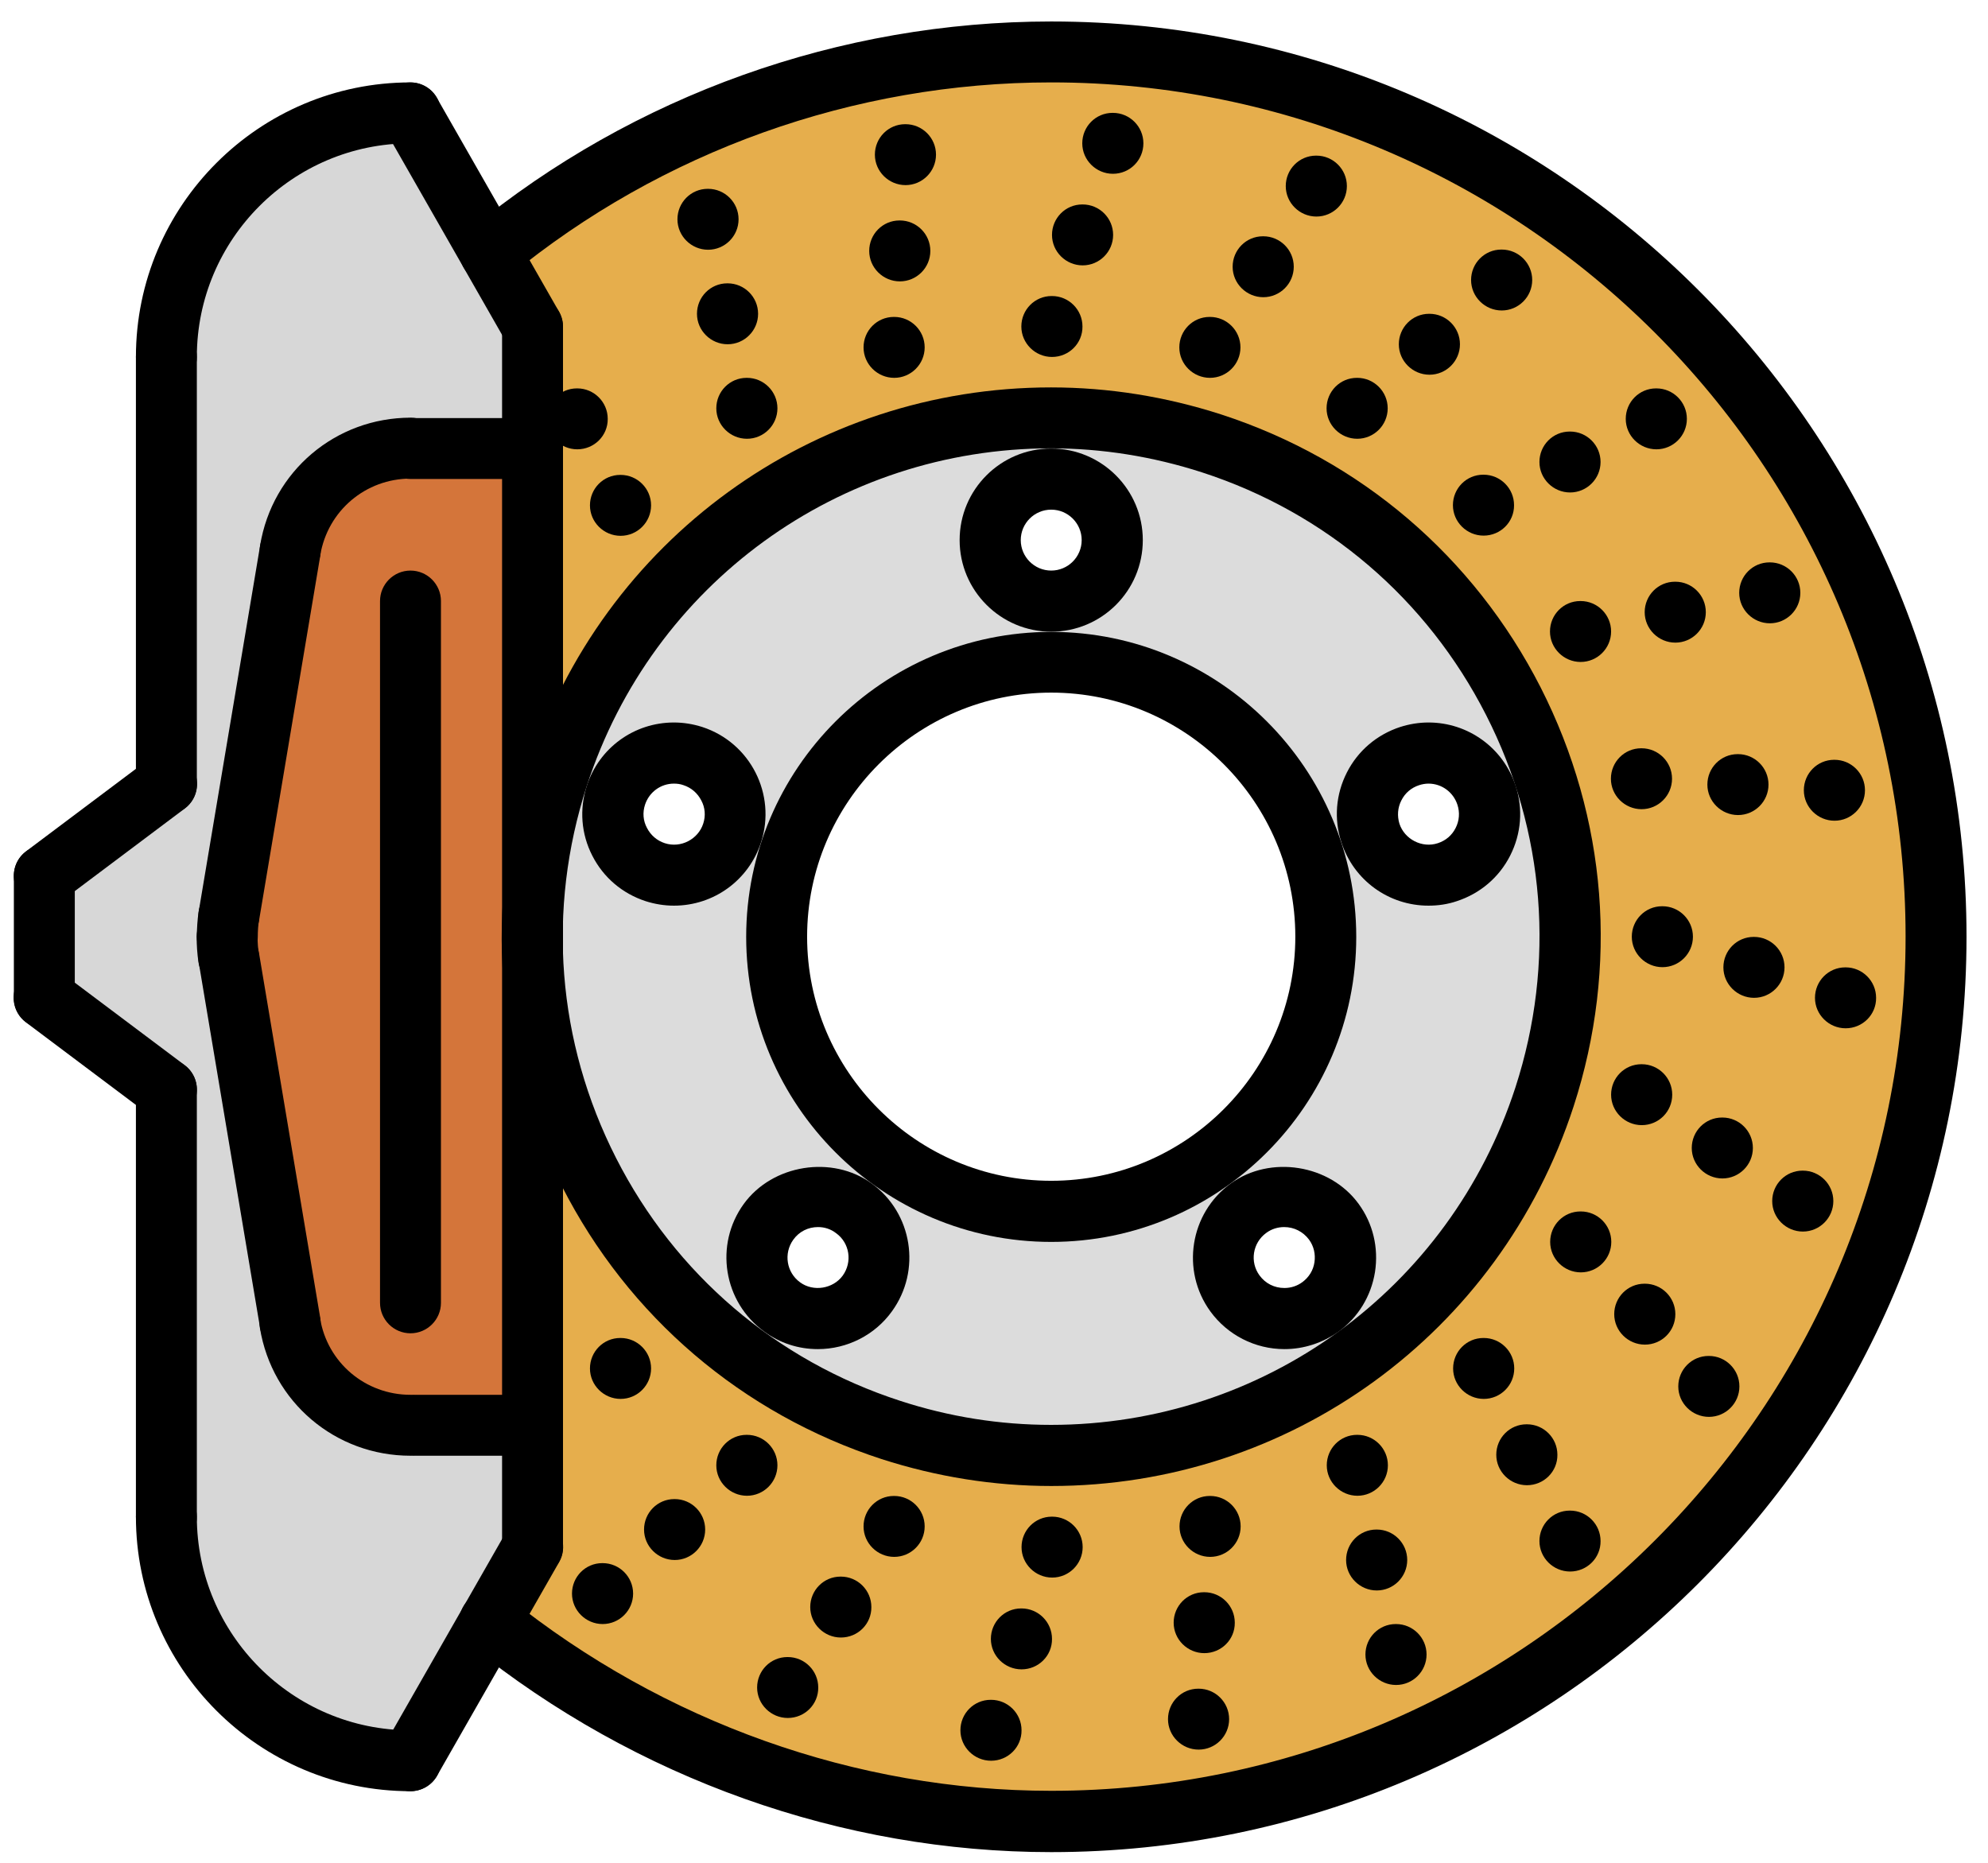 <?xml version="1.0" encoding="utf-8"?>
<!-- Generator: Adobe Illustrator 24.1.0, SVG Export Plug-In . SVG Version: 6.00 Build 0)  -->
<svg version="1.1" id="Capa_1" xmlns="http://www.w3.org/2000/svg" xmlns:xlink="http://www.w3.org/1999/xlink" x="0px" y="0px"
	 viewBox="0 0 101.8 95.39" style="enable-background:new 0 0 101.8 95.39;" xml:space="preserve">
<style type="text/css">
	.st0{opacity:0.5;}
	.st1{fill:#E6AE4C;}
	.st2{fill:#FFFFFF;}
	.st3{fill:none;stroke:#E6AE4C;stroke-width:2;stroke-miterlimit:10;}
	.st4{fill:none;stroke:#FFFFFF;stroke-width:2;stroke-linecap:round;stroke-linejoin:round;stroke-miterlimit:10;}
	.st5{fill:#009CC9;}
	.st6{opacity:0.7;}
	.st7{fill:#B0B0AF;}
	.st8{fill:#EFEFEF;}
	.st9{fill:#C1C1C1;}
	.st10{fill:#D39B40;}
	.st11{fill:#D8D8D8;}
	.st12{fill:#2A2A2A;}
	.st13{fill:#555555;}
	.st14{fill:#CCCACD;}
	.st15{fill:#D4753A;}
	.st16{fill:#D7D7D7;}
	.st17{fill:#DCDCDC;}
	.st18{fill:#446C7E;}
	.st19{fill:#ECB843;}
	.st20{fill:#C5B178;}
	.st21{fill:#D7AC54;}
	.st22{fill:#DAB743;}
	.st23{clip-path:url(#SVGID_4_);}
	.st24{fill:#EAEAEA;}
	.st25{opacity:0.9;fill:url(#SVGID_11_);}
	.st26{fill:#232323;}
	.st27{fill:#666666;}
	.st28{fill:none;stroke:#FFFFFF;stroke-miterlimit:10;}
	.st29{fill:#1E1E1E;}
	.st30{clip-path:url(#SVGID_15_);fill:url(#SVGID_16_);}
	.st31{clip-path:url(#SVGID_18_);fill:url(#SVGID_19_);}
	.st32{clip-path:url(#SVGID_21_);fill:url(#SVGID_22_);}
	.st33{clip-path:url(#SVGID_24_);fill:url(#SVGID_25_);}
	.st34{clip-path:url(#SVGID_27_);fill:url(#SVGID_28_);}
	.st35{clip-path:url(#SVGID_30_);fill:url(#SVGID_31_);}
	.st36{clip-path:url(#SVGID_33_);fill:url(#SVGID_34_);}
</style>
<g>
	<g>
		<g>
			<path class="st15" d="M27.27,49.02v23.97h-5.92h-0.33c-3.11,0-5.67-2.26-6.17-5.22l0.02-0.02L12.74,55.1l-1.02-6.05
				c-0.05-0.36-0.08-0.7-0.08-1.06v-0.02c0-0.38,0.03-0.72,0.08-1.06l3.14-18.72h-0.02c0.5-2.97,3.06-5.23,6.17-5.23v0.02h6.25
				v23.98C27.25,47.64,27.25,48.33,27.27,49.02z"/>
		</g>
		<g>
			<path class="st16" d="M27.27,22.97v-6.25l-2.17-3.8l-4.08-7.14c-6.91,0-12.5,5.58-12.5,12.5v21.87l-6.25,4.69v6.25l6.25,4.7
				v21.86v0.02c0.02,6.92,5.59,12.48,12.5,12.48l4.06-7.11l2.19-3.83v-6.23h-5.92h-0.33c-3.11,0-5.67-2.26-6.17-5.22l0.02-0.02
				L12.74,55.1l-1.02-6.05c-0.05-0.36-0.08-0.7-0.08-1.06v-0.02c0-0.38,0.03-0.72,0.08-1.06l3.14-18.72h-0.02
				c0.5-2.97,3.06-5.23,6.17-5.23v0.02L27.27,22.97z"/>
		</g>
		<g>
			<path class="st17" d="M79.11,39.83C76.6,32,70.47,25.44,62.03,22.7c-2.7-0.88-5.45-1.3-8.16-1.31
				c-11.22-0.02-21.66,7.12-25.31,18.37c-0.78,2.38-1.19,4.8-1.3,7.19v2.06c0.44,10.8,7.48,20.69,18.36,24.22
				c13.94,4.53,28.94-3.11,33.47-17.06C80.89,50.66,80.78,44.97,79.11,39.83L79.11,39.83z M53.83,24.53c1.73,0,3.12,1.41,3.12,3.12
				s-1.39,3.12-3.12,3.12c-1.72,0-3.12-1.41-3.12-3.12S52.11,24.53,53.83,24.53z M37.49,42.66c-0.53,1.64-2.3,2.53-3.94,2
				c-1.64-0.53-2.55-2.3-2.01-3.94c0.55-1.64,2.3-2.53,3.94-2c1.48,0.48,2.36,1.97,2.14,3.47C37.58,42.35,37.55,42.5,37.49,42.66
				L37.49,42.66z M44.41,66.23c-1.01,1.39-2.97,1.7-4.36,0.69c-1.39-1.01-1.7-2.97-0.69-4.36c1.01-1.39,2.97-1.7,4.36-0.69
				C45.11,62.89,45.42,64.85,44.41,66.23z M39.77,47.97c0-1.94,0.39-3.8,1.11-5.47C43,37.45,48,33.91,53.83,33.91
				c6.06,0,11.23,3.84,13.2,9.23c0.56,1.5,0.86,3.14,0.86,4.83c0,7.77-6.31,14.06-14.06,14.06C46.06,62.03,39.77,55.74,39.77,47.97
				L39.77,47.97z M67.6,66.94c-1.39,1.01-3.34,0.7-4.36-0.69c-1.01-1.41-0.7-3.36,0.69-4.37c1.41-1.02,3.36-0.7,4.36,0.69
				C69.3,63.97,69,65.92,67.6,66.94z M74.11,44.67c-1.64,0.53-3.41-0.38-3.94-2.02c-0.53-1.64,0.36-3.41,2.02-3.94
				c1.62-0.53,3.39,0.37,3.92,2.02C76.66,42.38,75.75,44.14,74.11,44.67z"/>
		</g>
		<g>
			<path class="st1" d="M27.27,79.22v-6.23V49.02c0.44,10.8,7.48,20.69,18.36,24.22c13.94,4.53,28.94-3.11,33.47-17.06
				c1.8-5.51,1.69-11.2,0.02-16.34C76.6,32,70.47,25.44,62.03,22.7c-2.7-0.88-5.45-1.3-8.16-1.31
				c-11.22-0.02-21.66,7.12-25.31,18.37c-0.78,2.38-1.19,4.8-1.3,7.19V22.97v-6.25l-2.17-3.8C32.92,6.52,42.92,2.66,53.83,2.66
				c25.03,0,45.31,20.28,45.31,45.31S78.86,93.28,53.83,93.28c-10.73,0-20.97-3.97-28.75-10.23L27.27,79.22z"/>
		</g>
	</g>
	<g>
		<g>
			<path d="M53.83,94.85c-10.69,0-21.25-3.75-29.73-10.58c-0.67-0.54-0.78-1.53-0.24-2.2c0.54-0.67,1.52-0.78,2.2-0.24
				c7.93,6.37,17.79,9.88,27.77,9.88c24.12,0,43.75-19.63,43.75-43.75S77.95,4.22,53.83,4.22c-10.1,0-19.95,3.52-27.74,9.92
				c-0.67,0.55-1.65,0.45-2.2-0.22c-0.55-0.67-0.45-1.65,0.22-2.2C32.46,4.87,43.01,1.1,53.83,1.1c25.85,0,46.87,21.03,46.87,46.87
				S79.68,94.85,53.83,94.85z"/>
		</g>
		<g>
			<path d="M21.02,91.73c-7.75,0-14.06-6.31-14.06-14.06c0-0.86,0.7-1.56,1.56-1.56s1.56,0.7,1.56,1.56
				c0,6.03,4.91,10.94,10.94,10.94c0.86,0,1.56,0.7,1.56,1.56C22.59,91.03,21.89,91.73,21.02,91.73z"/>
		</g>
		<g>
			<path d="M8.52,19.84c-0.86,0-1.56-0.7-1.56-1.56c0-7.75,6.31-14.06,14.06-14.06c0.86,0,1.56,0.7,1.56,1.56s-0.7,1.56-1.56,1.56
				c-6.03,0-10.94,4.91-10.94,10.94C10.09,19.14,9.39,19.84,8.52,19.84z"/>
		</g>
		<g>
			<path d="M8.52,79.23c-0.86,0-1.56-0.7-1.56-1.56V55.8c0-0.86,0.7-1.56,1.56-1.56s1.56,0.7,1.56,1.56v21.87
				C10.09,78.53,9.39,79.23,8.52,79.23L8.52,79.23z"/>
		</g>
		<g>
			<path d="M21.02,91.73c-0.26,0-0.53-0.07-0.77-0.21c-0.75-0.43-1.01-1.38-0.58-2.13l6.25-10.94c0.43-0.75,1.38-1.01,2.13-0.58
				c0.75,0.43,1.01,1.38,0.58,2.13l-6.25,10.94C22.09,91.44,21.56,91.73,21.02,91.73z"/>
		</g>
		<g>
			<path d="M27.27,18.29c-0.54,0-1.07-0.28-1.36-0.79L19.66,6.56c-0.43-0.75-0.17-1.7,0.58-2.13s1.7-0.17,2.13,0.58l6.25,10.94
				c0.43,0.75,0.17,1.7-0.58,2.13C27.8,18.22,27.53,18.29,27.27,18.29z"/>
		</g>
		<g>
			<path d="M27.27,80.78c-0.86,0-1.56-0.7-1.56-1.56V16.73c0-0.86,0.7-1.56,1.56-1.56s1.56,0.7,1.56,1.56v62.49
				C28.83,80.08,28.13,80.78,27.27,80.78z"/>
		</g>
		<g>
			<path d="M11.71,50.61c-0.77,0-1.44-0.57-1.55-1.35c-0.06-0.42-0.09-0.85-0.09-1.29c0-0.86,0.7-1.56,1.56-1.56s1.56,0.7,1.56,1.56
				c0,0.29,0.02,0.58,0.06,0.86c0.12,0.85-0.48,1.64-1.33,1.76C11.86,50.61,11.79,50.61,11.71,50.61L11.71,50.61z"/>
		</g>
		<g>
			<path d="M21.02,74.55c-3.85,0-7.09-2.75-7.71-6.54c-0.14-0.85,0.44-1.66,1.29-1.79c0.85-0.15,1.66,0.44,1.79,1.29
				c0.37,2.27,2.32,3.92,4.63,3.92c0.86,0,1.56,0.7,1.56,1.56C22.58,73.86,21.89,74.55,21.02,74.55L21.02,74.55z"/>
		</g>
		<g>
			<path d="M8.52,57.36c-0.33,0-0.66-0.1-0.94-0.31l-6.26-4.7c-0.69-0.52-0.83-1.5-0.31-2.19c0.52-0.69,1.5-0.83,2.19-0.31l6.26,4.7
				c0.69,0.52,0.83,1.5,0.31,2.19C9.47,57.14,9,57.36,8.52,57.36L8.52,57.36z"/>
		</g>
		<g>
			<path d="M2.27,46.41c-0.48,0-0.94-0.22-1.25-0.62C0.5,45.1,0.64,44.12,1.33,43.6l6.26-4.7c0.69-0.52,1.67-0.38,2.19,0.31
				c0.52,0.69,0.38,1.67-0.31,2.19l-6.26,4.7C2.93,46.31,2.6,46.41,2.27,46.41z"/>
		</g>
		<g>
			<path d="M2.27,52.66c-0.86,0-1.56-0.7-1.56-1.56v-6.25c0-0.86,0.7-1.56,1.56-1.56s1.56,0.7,1.56,1.56v6.25
				C3.83,51.96,3.13,52.66,2.27,52.66z"/>
		</g>
		<g>
			<path d="M8.52,41.71c-0.86,0-1.56-0.7-1.56-1.56V18.28c0-0.86,0.7-1.56,1.56-1.56s1.56,0.7,1.56,1.56v21.87
				C10.09,41.01,9.39,41.71,8.52,41.71z"/>
		</g>
		<g>
			<path d="M14.86,69.32c-0.75,0-1.41-0.54-1.54-1.3l-3.14-18.71c-0.14-0.85,0.43-1.66,1.28-1.8c0.86-0.15,1.66,0.43,1.8,1.28
				L16.4,67.5c0.14,0.85-0.43,1.66-1.28,1.8C15.03,69.31,14.94,69.32,14.86,69.32z"/>
		</g>
		<g>
			<path d="M11.64,49.54c-0.86,0-1.56-0.7-1.56-1.56c0-0.44,0.03-0.87,0.09-1.29c0.12-0.85,0.9-1.46,1.76-1.33
				c0.85,0.12,1.45,0.91,1.33,1.76c-0.04,0.28-0.06,0.57-0.06,0.86C13.21,48.84,12.51,49.54,11.64,49.54z"/>
		</g>
		<g>
			<path d="M14.86,29.75c-0.08,0-0.17-0.01-0.25-0.02c-0.85-0.14-1.43-0.94-1.29-1.8c0.62-3.79,3.86-6.54,7.71-6.54
				c0.86,0,1.56,0.7,1.56,1.56c0,0.86-0.7,1.56-1.56,1.56c-2.31,0-4.25,1.65-4.63,3.92C16.27,29.21,15.61,29.75,14.86,29.75z"/>
		</g>
		<g>
			<path d="M11.72,48.47c-0.09,0-0.17-0.01-0.26-0.02c-0.85-0.14-1.43-0.95-1.28-1.8l3.14-18.71c0.14-0.85,0.93-1.43,1.8-1.28
				c0.85,0.14,1.42,0.95,1.28,1.8l-3.14,18.71C13.13,47.93,12.47,48.47,11.72,48.47z"/>
		</g>
		<g>
			<path d="M27.27,74.55h-5.93c-0.86,0-1.56-0.7-1.56-1.56c0-0.86,0.7-1.56,1.56-1.56h5.93c0.86,0,1.56,0.7,1.56,1.56
				C28.83,73.86,28.13,74.55,27.27,74.55z"/>
		</g>
		<g>
			<path d="M27.27,24.53h-6.25c-0.86,0-1.56-0.7-1.56-1.56c0-0.86,0.7-1.56,1.56-1.56h6.25c0.86,0,1.56,0.7,1.56,1.56
				C28.83,23.83,28.13,24.53,27.27,24.53z"/>
		</g>
		<g>
			<path d="M21.02,68.28c-0.86,0-1.56-0.7-1.56-1.56V30.78c0-0.86,0.7-1.56,1.56-1.56s1.56,0.7,1.56,1.56v35.94
				C22.58,67.58,21.88,68.28,21.02,68.28z"/>
		</g>
		<g>
			<path d="M53.83,63.6c-8.62,0-15.62-7.01-15.62-15.62s7.01-15.62,15.62-15.62s15.62,7.01,15.62,15.62S62.44,63.6,53.83,63.6z
				 M53.83,35.47c-6.89,0-12.5,5.61-12.5,12.5s5.61,12.5,12.5,12.5s12.5-5.61,12.5-12.5S60.72,35.47,53.83,35.47z"/>
		</g>
		<g>
			<path d="M53.83,32.35c-2.58,0-4.69-2.1-4.69-4.69s2.1-4.69,4.69-4.69c2.58,0,4.69,2.1,4.69,4.69S56.42,32.35,53.83,32.35z
				 M53.83,26.1c-0.86,0-1.56,0.7-1.56,1.56c0,0.86,0.7,1.56,1.56,1.56c0.86,0,1.56-0.7,1.56-1.56C55.39,26.8,54.69,26.1,53.83,26.1
				z"/>
		</g>
		<g>
			<path d="M73.15,46.38c-2.04,0-3.83-1.3-4.46-3.24c-0.39-1.19-0.29-2.46,0.28-3.58c0.57-1.12,1.54-1.94,2.73-2.33
				c0.47-0.15,0.96-0.23,1.45-0.23c2.03,0,3.83,1.3,4.46,3.24c0.39,1.19,0.29,2.46-0.28,3.58c-0.57,1.12-1.54,1.94-2.73,2.33
				C74.13,46.31,73.64,46.38,73.15,46.38L73.15,46.38z M73.15,40.13c-0.16,0-0.33,0.03-0.48,0.08c-0.4,0.13-0.72,0.4-0.91,0.78
				c-0.19,0.37-0.22,0.79-0.1,1.19c0.26,0.8,1.16,1.27,1.97,1c0.4-0.13,0.72-0.4,0.91-0.78c0.19-0.37,0.22-0.8,0.09-1.19
				C74.42,40.57,73.83,40.13,73.15,40.13L73.15,40.13z"/>
		</g>
		<g>
			<path d="M65.77,69.09c-1.5,0-2.91-0.72-3.79-1.93c-1.52-2.09-1.05-5.03,1.04-6.55c2.03-1.47,5.08-0.98,6.55,1.04
				c0.74,1.01,1.03,2.25,0.84,3.49c-0.2,1.24-0.86,2.32-1.87,3.06C67.71,68.78,66.76,69.09,65.77,69.09L65.77,69.09z M65.76,62.84
				c-0.33,0-0.65,0.1-0.92,0.3c-0.7,0.51-0.85,1.49-0.34,2.18c0.3,0.41,0.76,0.64,1.27,0.64c0.33,0,0.65-0.1,0.92-0.3
				c0.34-0.25,0.56-0.61,0.62-1.02c0.06-0.41-0.03-0.82-0.28-1.16C66.73,63.08,66.27,62.84,65.76,62.84L65.76,62.84z"/>
		</g>
		<g>
			<path d="M41.88,69.09c-1,0-1.95-0.31-2.75-0.9c-2.09-1.52-2.56-4.45-1.04-6.54c1.47-2.02,4.53-2.51,6.55-1.04
				c2.09,1.52,2.55,4.46,1.03,6.55C44.8,68.37,43.38,69.09,41.88,69.09z M41.89,62.84c-0.51,0-0.97,0.23-1.27,0.65
				c-0.5,0.7-0.35,1.67,0.35,2.18c0.68,0.5,1.69,0.33,2.18-0.34c0.51-0.7,0.36-1.68-0.34-2.18C42.54,62.94,42.22,62.84,41.89,62.84
				L41.89,62.84z"/>
		</g>
		<g>
			<path d="M53.83,76.1c-2.94,0-5.87-0.47-8.69-1.38c-7.14-2.32-12.96-7.28-16.37-13.98c-3.41-6.69-4.01-14.32-1.69-21.46
				c3.78-11.63,14.53-19.44,26.74-19.44c2.95,0,5.87,0.47,8.7,1.38c7.14,2.32,12.95,7.28,16.37,13.98
				c3.41,6.7,4.01,14.32,1.69,21.46C76.8,68.29,66.05,76.1,53.83,76.1L53.83,76.1z M53.82,22.96c-10.86,0-20.41,6.94-23.77,17.28
				c-2.06,6.35-1.53,13.12,1.5,19.07c3.03,5.95,8.2,10.37,14.55,12.43c2.51,0.82,5.11,1.23,7.72,1.23
				c10.86,0,20.42-6.94,23.78-17.28c2.06-6.35,1.53-13.12-1.5-19.07c-3.03-5.95-8.2-10.37-14.55-12.43
				C59.04,23.38,56.44,22.96,53.82,22.96L53.82,22.96z"/>
		</g>
		<g>
			<path d="M34.51,46.38c-0.49,0-0.98-0.08-1.45-0.23c-1.19-0.39-2.16-1.21-2.73-2.33c-0.57-1.11-0.67-2.38-0.28-3.58
				C30.68,38.3,32.47,37,34.51,37c0.49,0,0.98,0.08,1.45,0.23c2.46,0.8,3.81,3.45,3.01,5.91C38.34,45.08,36.55,46.38,34.51,46.38
				L34.51,46.38z M34.51,40.13c-0.68,0-1.27,0.44-1.48,1.08c-0.13,0.4-0.1,0.82,0.1,1.19c0.19,0.37,0.51,0.65,0.91,0.78
				c0.82,0.27,1.71-0.2,1.97-1c0.13-0.4,0.1-0.82-0.1-1.19c-0.19-0.37-0.51-0.65-0.91-0.78C34.84,40.15,34.67,40.13,34.51,40.13
				L34.51,40.13z"/>
		</g>
		<g>
			<path d="M85.13,49.53c-0.86,0-1.57-0.7-1.57-1.56c0-0.86,0.69-1.56,1.55-1.56h0.02c0.86,0,1.56,0.7,1.56,1.56
				C86.69,48.83,85.99,49.53,85.13,49.53z"/>
		</g>
		<g>
			<path d="M89.82,51.1c-0.86,0-1.57-0.7-1.57-1.56c0-0.86,0.69-1.56,1.55-1.56h0.02c0.86,0,1.56,0.7,1.56,1.56
				C91.38,50.4,90.68,51.1,89.82,51.1z"/>
		</g>
		<g>
			<path d="M94.51,52.66c-0.86,0-1.57-0.7-1.57-1.56c0-0.86,0.69-1.56,1.55-1.56h0.02c0.86,0,1.56,0.7,1.56,1.56
				C96.08,51.96,95.38,52.66,94.51,52.66z"/>
		</g>
		<g>
			<path d="M84.06,41.44c-0.86,0-1.57-0.7-1.57-1.56s0.69-1.56,1.55-1.56h0.02c0.86,0,1.56,0.7,1.56,1.56S84.92,41.44,84.06,41.44z"
				/>
		</g>
		<g>
			<path d="M89,41.74c-0.86,0-1.57-0.7-1.57-1.56s0.69-1.56,1.55-1.56H89c0.86,0,1.56,0.7,1.56,1.56S89.86,41.74,89,41.74z"/>
		</g>
		<g>
			<path d="M93.94,42.03c-0.86,0-1.57-0.7-1.57-1.56c0-0.86,0.69-1.56,1.55-1.56h0.02c0.86,0,1.56,0.7,1.56,1.56
				C95.5,41.33,94.8,42.03,93.94,42.03z"/>
		</g>
		<g>
			<path d="M80.94,33.9c-0.86,0-1.57-0.7-1.57-1.56s0.69-1.56,1.55-1.56h0.02c0.86,0,1.56,0.7,1.56,1.56S81.8,33.9,80.94,33.9z"/>
		</g>
		<g>
			<path d="M85.79,32.91c-0.86,0-1.57-0.7-1.57-1.56c0-0.86,0.69-1.56,1.55-1.56h0.02c0.86,0,1.56,0.7,1.56,1.56
				C87.35,32.21,86.65,32.91,85.79,32.91z"/>
		</g>
		<g>
			<path d="M90.63,31.92c-0.86,0-1.57-0.7-1.57-1.56s0.69-1.56,1.55-1.56h0.02c0.86,0,1.56,0.7,1.56,1.56S91.49,31.92,90.63,31.92z"
				/>
		</g>
		<g>
			<path d="M75.97,27.43c-0.86,0-1.57-0.7-1.57-1.56c0-0.86,0.69-1.56,1.55-1.56h0.02c0.86,0,1.56,0.7,1.56,1.56
				C77.54,26.73,76.84,27.43,75.97,27.43z"/>
		</g>
		<g>
			<path d="M80.4,25.22c-0.86,0-1.57-0.7-1.57-1.56s0.69-1.56,1.55-1.56h0.02c0.86,0,1.56,0.7,1.56,1.56S81.26,25.22,80.4,25.22z"/>
		</g>
		<g>
			<path d="M84.82,23.01c-0.86,0-1.57-0.7-1.57-1.56c0-0.86,0.69-1.56,1.55-1.56h0.02c0.86,0,1.56,0.7,1.56,1.56
				C86.38,22.31,85.68,23.01,84.82,23.01z"/>
		</g>
		<g>
			<path d="M69.5,22.47c-0.86,0-1.57-0.7-1.57-1.56s0.69-1.56,1.55-1.56h0.02c0.86,0,1.56,0.7,1.56,1.56S70.36,22.47,69.5,22.47z"/>
		</g>
		<g>
			<path d="M73.2,19.19c-0.86,0-1.57-0.7-1.57-1.56s0.69-1.56,1.55-1.56h0.02c0.86,0,1.56,0.7,1.56,1.56S74.06,19.19,73.2,19.19z"/>
		</g>
		<g>
			<path d="M76.9,15.9c-0.86,0-1.57-0.7-1.57-1.56c0-0.86,0.69-1.56,1.55-1.56h0.02c0.86,0,1.56,0.7,1.56,1.56
				C78.46,15.2,77.76,15.9,76.9,15.9z"/>
		</g>
		<g>
			<path d="M61.96,19.35c-0.86,0-1.57-0.7-1.57-1.56c0-0.86,0.69-1.56,1.55-1.56h0.02c0.86,0,1.56,0.7,1.56,1.56
				C63.52,18.65,62.82,19.35,61.96,19.35z"/>
		</g>
		<g>
			<path d="M64.69,15.22c-0.86,0-1.57-0.7-1.57-1.56c0-0.86,0.69-1.56,1.55-1.56h0.02c0.86,0,1.56,0.7,1.56,1.56
				C66.25,14.52,65.55,15.22,64.69,15.22z"/>
		</g>
		<g>
			<path d="M67.41,11.09c-0.86,0-1.57-0.7-1.57-1.56s0.69-1.56,1.55-1.56h0.02c0.86,0,1.56,0.7,1.56,1.56S68.27,11.09,67.41,11.09z"
				/>
		</g>
		<g>
			<path d="M53.87,18.28c-0.86,0-1.57-0.7-1.57-1.56c0-0.86,0.69-1.56,1.55-1.56h0.02c0.86,0,1.56,0.7,1.56,1.56
				C55.44,17.58,54.74,18.28,53.87,18.28z"/>
		</g>
		<g>
			<path d="M55.44,13.59c-0.86,0-1.57-0.7-1.57-1.56c0-0.86,0.69-1.56,1.55-1.56h0.02c0.86,0,1.56,0.7,1.56,1.56
				C57,12.89,56.3,13.59,55.44,13.59z"/>
		</g>
		<g>
			<path d="M56.99,8.9c-0.86,0-1.57-0.7-1.57-1.56s0.69-1.56,1.55-1.56h0.02c0.86,0,1.56,0.7,1.56,1.56S57.86,8.9,56.99,8.9z"/>
		</g>
		<g>
			<path d="M45.79,19.35c-0.86,0-1.57-0.7-1.57-1.56s0.69-1.56,1.55-1.56h0.02c0.86,0,1.56,0.7,1.56,1.56S46.65,19.35,45.79,19.35z"
				/>
		</g>
		<g>
			<path d="M46.08,14.41c-0.86,0-1.57-0.7-1.57-1.56c0-0.86,0.69-1.56,1.55-1.56h0.02c0.86,0,1.56,0.7,1.56,1.56
				C47.64,13.71,46.94,14.41,46.08,14.41z"/>
		</g>
		<g>
			<path d="M46.37,9.48c-0.86,0-1.57-0.7-1.57-1.56s0.69-1.56,1.55-1.56h0.02c0.86,0,1.56,0.7,1.56,1.56S47.23,9.48,46.37,9.48z"/>
		</g>
		<g>
			<path d="M38.25,22.47c-0.86,0-1.57-0.7-1.57-1.56s0.69-1.56,1.55-1.56h0.02c0.86,0,1.56,0.7,1.56,1.56S39.11,22.47,38.25,22.47z"
				/>
		</g>
		<g>
			<path d="M37.26,17.63c-0.86,0-1.57-0.7-1.57-1.56c0-0.86,0.69-1.56,1.55-1.56h0.02c0.86,0,1.56,0.7,1.56,1.56
				C38.82,16.93,38.12,17.63,37.26,17.63z"/>
		</g>
		<g>
			<path d="M36.26,12.79c-0.86,0-1.57-0.7-1.57-1.56s0.69-1.56,1.55-1.56h0.02c0.86,0,1.56,0.7,1.56,1.56S37.12,12.79,36.26,12.79z"
				/>
		</g>
		<g>
			<path d="M31.78,27.44c-0.86,0-1.57-0.7-1.57-1.56s0.69-1.56,1.55-1.56h0.02c0.86,0,1.56,0.7,1.56,1.56S32.64,27.44,31.78,27.44z"
				/>
		</g>
		<g>
			<path d="M29.56,23.01c-0.86,0-1.57-0.7-1.57-1.56c0-0.86,0.69-1.56,1.55-1.56h0.02c0.86,0,1.56,0.7,1.56,1.56
				C31.13,22.31,30.43,23.01,29.56,23.01z"/>
		</g>
		<g>
			<path d="M31.78,71.64c-0.86,0-1.57-0.7-1.57-1.56s0.69-1.56,1.55-1.56h0.02c0.86,0,1.56,0.7,1.56,1.56S32.64,71.64,31.78,71.64z"
				/>
		</g>
		<g>
			<path d="M38.25,76.6c-0.86,0-1.57-0.7-1.57-1.56s0.69-1.56,1.55-1.56h0.02c0.86,0,1.56,0.7,1.56,1.56S39.11,76.6,38.25,76.6z"/>
		</g>
		<g>
			<path d="M34.55,79.89c-0.86,0-1.57-0.7-1.57-1.56c0-0.86,0.69-1.56,1.55-1.56h0.02c0.86,0,1.56,0.7,1.56,1.56
				C36.11,79.19,35.41,79.89,34.55,79.89z"/>
		</g>
		<g>
			<path d="M30.86,83.17c-0.86,0-1.57-0.7-1.57-1.56c0-0.86,0.69-1.56,1.55-1.56h0.02c0.86,0,1.56,0.7,1.56,1.56
				C32.42,82.47,31.72,83.17,30.86,83.17z"/>
		</g>
		<g>
			<path d="M45.79,79.73c-0.86,0-1.57-0.7-1.57-1.56c0-0.86,0.69-1.56,1.55-1.56h0.02c0.86,0,1.56,0.7,1.56,1.56
				C47.35,79.03,46.65,79.73,45.79,79.73z"/>
		</g>
		<g>
			<path d="M43.06,83.86c-0.86,0-1.57-0.7-1.57-1.56c0-0.86,0.69-1.56,1.55-1.56h0.02c0.86,0,1.56,0.7,1.56,1.56
				C44.63,83.16,43.93,83.86,43.06,83.86z"/>
		</g>
		<g>
			<path d="M40.34,87.98c-0.86,0-1.57-0.7-1.57-1.56c0-0.86,0.69-1.56,1.55-1.56h0.02c0.86,0,1.56,0.7,1.56,1.56
				C41.91,87.28,41.21,87.98,40.34,87.98z"/>
		</g>
		<g>
			<path d="M53.88,80.79c-0.86,0-1.57-0.7-1.57-1.56s0.69-1.56,1.55-1.56h0.02c0.86,0,1.56,0.7,1.56,1.56S54.74,80.79,53.88,80.79z"
				/>
		</g>
		<g>
			<path d="M52.31,85.49c-0.86,0-1.57-0.7-1.57-1.56c0-0.86,0.69-1.56,1.55-1.56h0.02c0.86,0,1.56,0.7,1.56,1.56
				C53.88,84.79,53.18,85.49,52.31,85.49z"/>
		</g>
		<g>
			<path d="M50.75,90.17c-0.86,0-1.57-0.7-1.57-1.56c0-0.86,0.69-1.56,1.55-1.56h0.02c0.86,0,1.56,0.7,1.56,1.56
				C52.32,89.47,51.62,90.17,50.75,90.17L50.75,90.17z"/>
		</g>
		<g>
			<path d="M61.97,79.73c-0.86,0-1.57-0.7-1.57-1.56c0-0.86,0.69-1.56,1.55-1.56h0.02c0.86,0,1.56,0.7,1.56,1.56
				C63.53,79.03,62.83,79.73,61.97,79.73z"/>
		</g>
		<g>
			<path d="M61.67,84.66c-0.86,0-1.57-0.7-1.57-1.56c0-0.86,0.69-1.56,1.55-1.56h0.02c0.86,0,1.56,0.7,1.56,1.56
				C63.24,83.97,62.53,84.66,61.67,84.66z"/>
		</g>
		<g>
			<path d="M61.38,89.6c-0.86,0-1.57-0.7-1.57-1.56c0-0.86,0.69-1.56,1.55-1.56h0.02c0.86,0,1.56,0.7,1.56,1.56
				C62.94,88.9,62.24,89.6,61.38,89.6z"/>
		</g>
		<g>
			<path d="M69.51,76.6c-0.86,0-1.57-0.7-1.57-1.56c0-0.86,0.69-1.56,1.55-1.56h0.02c0.86,0,1.56,0.7,1.56,1.56
				C71.07,75.9,70.37,76.6,69.51,76.6z"/>
		</g>
		<g>
			<path d="M70.5,81.45c-0.86,0-1.57-0.7-1.57-1.56c0-0.86,0.69-1.56,1.55-1.56h0.02c0.86,0,1.56,0.7,1.56,1.56
				C72.06,80.75,71.36,81.45,70.5,81.45z"/>
		</g>
		<g>
			<path d="M71.49,86.29c-0.86,0-1.57-0.7-1.57-1.56s0.69-1.56,1.55-1.56h0.02c0.86,0,1.56,0.7,1.56,1.56S72.35,86.29,71.49,86.29z"
				/>
		</g>
		<g>
			<path d="M75.98,71.64c-0.86,0-1.57-0.7-1.57-1.56c0-0.86,0.69-1.56,1.55-1.56h0.02c0.86,0,1.56,0.7,1.56,1.56
				C77.54,70.94,76.84,71.64,75.98,71.64z"/>
		</g>
		<g>
			<path d="M78.19,76.06c-0.86,0-1.57-0.7-1.57-1.56c0-0.86,0.69-1.56,1.55-1.56h0.02c0.86,0,1.56,0.7,1.56,1.56
				C79.76,75.36,79.06,76.06,78.19,76.06z"/>
		</g>
		<g>
			<path d="M80.4,80.48c-0.86,0-1.57-0.7-1.57-1.56c0-0.86,0.69-1.56,1.55-1.56h0.02c0.86,0,1.56,0.7,1.56,1.56
				C81.97,79.78,81.27,80.48,80.4,80.48z"/>
		</g>
		<g>
			<path d="M80.95,65.16c-0.86,0-1.57-0.7-1.57-1.56c0-0.86,0.69-1.56,1.55-1.56h0.02c0.86,0,1.56,0.7,1.56,1.56
				C82.51,64.46,81.81,65.16,80.95,65.16z"/>
		</g>
		<g>
			<path d="M84.23,68.86c-0.86,0-1.57-0.7-1.57-1.56c0-0.86,0.69-1.56,1.55-1.56h0.02c0.86,0,1.56,0.7,1.56,1.56
				C85.79,68.17,85.09,68.86,84.23,68.86z"/>
		</g>
		<g>
			<path d="M87.51,72.56c-0.86,0-1.57-0.7-1.57-1.56c0-0.86,0.69-1.56,1.55-1.56h0.02c0.86,0,1.56,0.7,1.56,1.56
				C89.07,71.86,88.37,72.56,87.51,72.56z"/>
		</g>
		<g>
			<path d="M84.07,57.62c-0.86,0-1.57-0.7-1.57-1.56c0-0.86,0.69-1.56,1.55-1.56h0.02c0.86,0,1.56,0.7,1.56,1.56
				C85.63,56.93,84.93,57.62,84.07,57.62z"/>
		</g>
		<g>
			<path d="M88.2,60.35c-0.86,0-1.57-0.7-1.57-1.56c0-0.86,0.69-1.56,1.55-1.56h0.02c0.86,0,1.56,0.7,1.56,1.56
				C89.76,59.65,89.06,60.35,88.2,60.35z"/>
		</g>
		<g>
			<path d="M92.32,63.07c-0.86,0-1.57-0.7-1.57-1.56c0-0.86,0.69-1.56,1.55-1.56h0.02c0.86,0,1.56,0.7,1.56,1.56
				C93.88,62.37,93.18,63.07,92.32,63.07z"/>
		</g>
	</g>
</g>
</svg>
